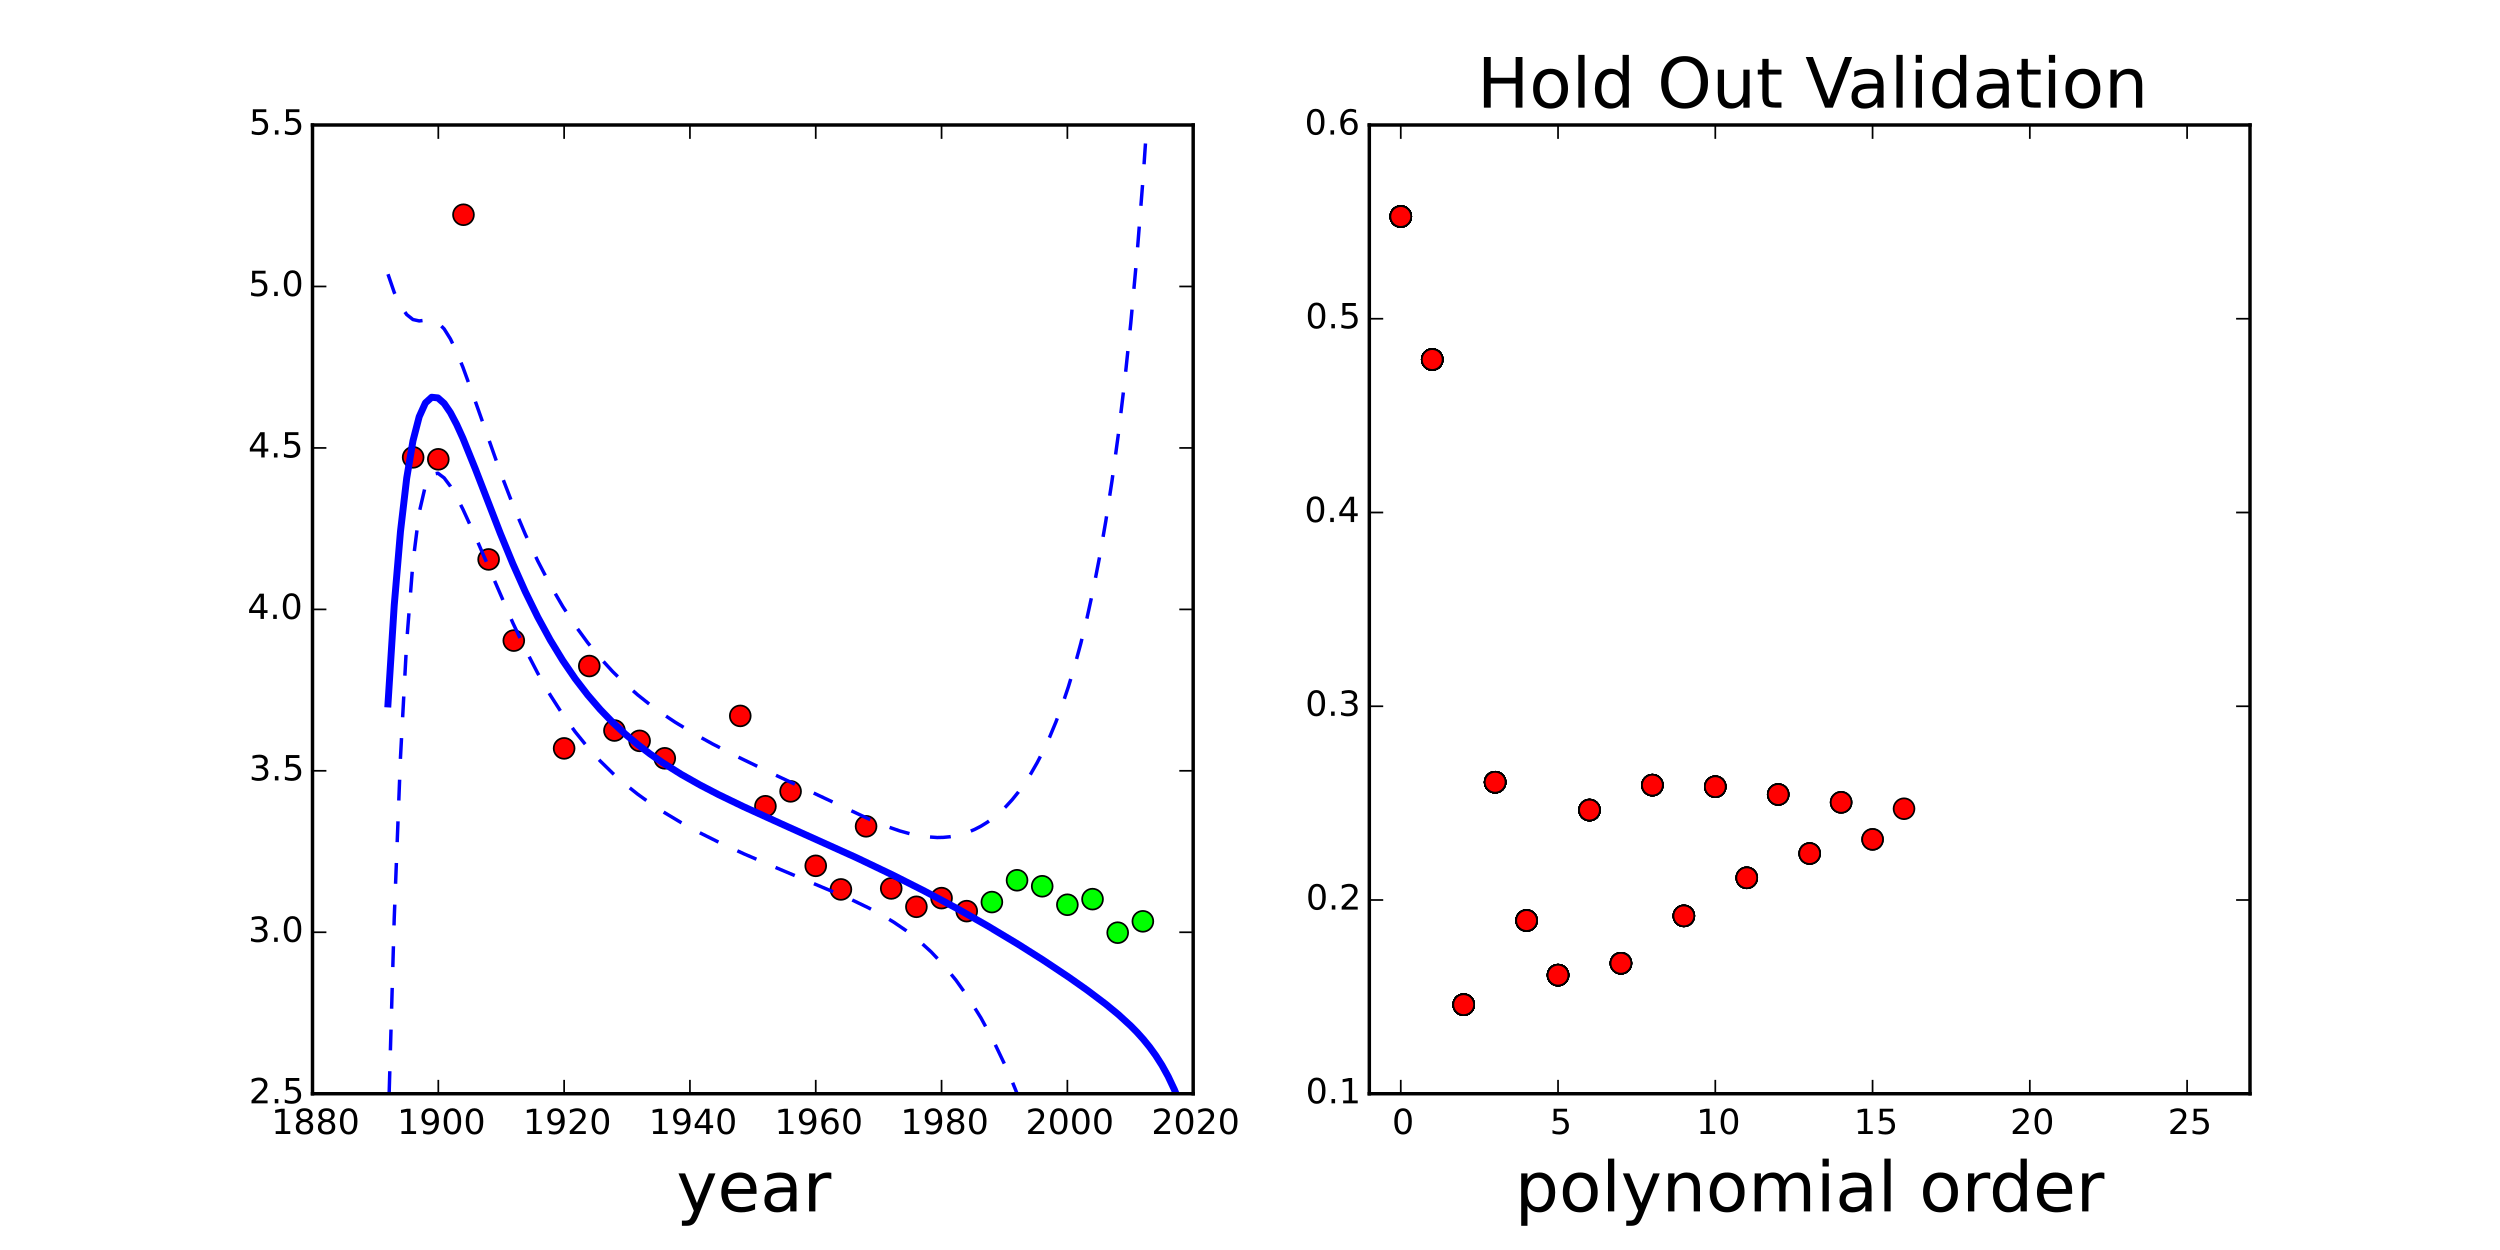 <?xml version="1.0" encoding="utf-8" standalone="no"?>
<!DOCTYPE svg PUBLIC "-//W3C//DTD SVG 1.1//EN"
  "http://www.w3.org/Graphics/SVG/1.1/DTD/svg11.dtd">
<!-- Created with matplotlib (http://matplotlib.org/) -->
<svg height="360pt" version="1.1" viewBox="0 0 720 360" width="720pt" xmlns="http://www.w3.org/2000/svg" xmlns:xlink="http://www.w3.org/1999/xlink">
 <defs>
  <style type="text/css">
*{stroke-linecap:butt;stroke-linejoin:round;}
  </style>
 </defs>
 <g id="figure_1">
  <g id="patch_1">
   <path d="
M0 360
L720 360
L720 0
L0 0
z
" style="fill:#ffffff;"/>
  </g>
  <g id="axes_1">
   <g id="patch_2">
    <path d="
M90 315
L343.636 315
L343.636 36
L90 36
z
" style="fill:#ffffff;"/>
   </g>
   <g id="line2d_1">
    <defs>
     <path d="
M0 3
C0.796 3 1.559 2.684 2.121 2.121
C2.684 1.559 3 0.796 3 0
C3 -0.796 2.684 -1.559 2.121 -2.121
C1.559 -2.684 0.796 -3 0 -3
C-0.796 -3 -1.559 -2.684 -2.121 -2.121
C-2.684 -1.559 -3 -0.796 -3 0
C-3 0.796 -2.684 1.559 -2.121 2.121
C-1.559 2.684 -0.796 3 0 3
z
" id="m231f9b0f49" style="stroke:#000000;stroke-width:0.5;"/>
    </defs>
    <g clip-path="url(#p4bbcf401cb)">
     <use style="fill:#ff0000;stroke:#000000;stroke-width:0.5;" x="118.987" xlink:href="#m231f9b0f49" y="131.713"/>
     <use style="fill:#ff0000;stroke:#000000;stroke-width:0.5;" x="126.234" xlink:href="#m231f9b0f49" y="132.28"/>
     <use style="fill:#ff0000;stroke:#000000;stroke-width:0.5;" x="133.481" xlink:href="#m231f9b0f49" y="61.846"/>
     <use style="fill:#ff0000;stroke:#000000;stroke-width:0.5;" x="140.727" xlink:href="#m231f9b0f49" y="161.115"/>
     <use style="fill:#ff0000;stroke:#000000;stroke-width:0.5;" x="147.974" xlink:href="#m231f9b0f49" y="184.492"/>
     <use style="fill:#ff0000;stroke:#000000;stroke-width:0.5;" x="162.468" xlink:href="#m231f9b0f49" y="215.535"/>
     <use style="fill:#ff0000;stroke:#000000;stroke-width:0.5;" x="169.714" xlink:href="#m231f9b0f49" y="191.817"/>
     <use style="fill:#ff0000;stroke:#000000;stroke-width:0.5;" x="176.961" xlink:href="#m231f9b0f49" y="210.39"/>
     <use style="fill:#ff0000;stroke:#000000;stroke-width:0.5;" x="184.208" xlink:href="#m231f9b0f49" y="213.366"/>
     <use style="fill:#ff0000;stroke:#000000;stroke-width:0.5;" x="191.455" xlink:href="#m231f9b0f49" y="218.391"/>
     <use style="fill:#ff0000;stroke:#000000;stroke-width:0.5;" x="213.195" xlink:href="#m231f9b0f49" y="206.18"/>
     <use style="fill:#ff0000;stroke:#000000;stroke-width:0.5;" x="220.442" xlink:href="#m231f9b0f49" y="232.203"/>
     <use style="fill:#ff0000;stroke:#000000;stroke-width:0.5;" x="227.688" xlink:href="#m231f9b0f49" y="227.912"/>
     <use style="fill:#ff0000;stroke:#000000;stroke-width:0.5;" x="234.935" xlink:href="#m231f9b0f49" y="249.358"/>
     <use style="fill:#ff0000;stroke:#000000;stroke-width:0.5;" x="242.182" xlink:href="#m231f9b0f49" y="256.154"/>
     <use style="fill:#ff0000;stroke:#000000;stroke-width:0.5;" x="249.429" xlink:href="#m231f9b0f49" y="237.978"/>
     <use style="fill:#ff0000;stroke:#000000;stroke-width:0.5;" x="256.675" xlink:href="#m231f9b0f49" y="255.867"/>
     <use style="fill:#ff0000;stroke:#000000;stroke-width:0.5;" x="263.922" xlink:href="#m231f9b0f49" y="261.157"/>
     <use style="fill:#ff0000;stroke:#000000;stroke-width:0.5;" x="271.169" xlink:href="#m231f9b0f49" y="258.659"/>
     <use style="fill:#ff0000;stroke:#000000;stroke-width:0.5;" x="278.416" xlink:href="#m231f9b0f49" y="262.406"/>
    </g>
   </g>
   <g id="line2d_2">
    <defs>
     <path d="
M0 3
C0.796 3 1.559 2.684 2.121 2.121
C2.684 1.559 3 0.796 3 0
C3 -0.796 2.684 -1.559 2.121 -2.121
C1.559 -2.684 0.796 -3 0 -3
C-0.796 -3 -1.559 -2.684 -2.121 -2.121
C-2.684 -1.559 -3 -0.796 -3 0
C-3 0.796 -2.684 1.559 -2.121 2.121
C-1.559 2.684 -0.796 3 0 3
z
" id="m9a60ed6c63" style="stroke:#000000;stroke-width:0.5;"/>
    </defs>
    <g clip-path="url(#p4bbcf401cb)">
     <use style="fill:#00ff00;stroke:#000000;stroke-width:0.5;" x="285.662" xlink:href="#m9a60ed6c63" y="259.798"/>
     <use style="fill:#00ff00;stroke:#000000;stroke-width:0.5;" x="292.909" xlink:href="#m9a60ed6c63" y="253.516"/>
     <use style="fill:#00ff00;stroke:#000000;stroke-width:0.5;" x="300.156" xlink:href="#m9a60ed6c63" y="255.243"/>
     <use style="fill:#00ff00;stroke:#000000;stroke-width:0.5;" x="307.403" xlink:href="#m9a60ed6c63" y="260.569"/>
     <use style="fill:#00ff00;stroke:#000000;stroke-width:0.5;" x="314.649" xlink:href="#m9a60ed6c63" y="258.953"/>
     <use style="fill:#00ff00;stroke:#000000;stroke-width:0.5;" x="321.896" xlink:href="#m9a60ed6c63" y="268.614"/>
     <use style="fill:#00ff00;stroke:#000000;stroke-width:0.5;" x="329.143" xlink:href="#m9a60ed6c63" y="265.345"/>
    </g>
   </g>
   <g id="line2d_3">
    <path clip-path="url(#p4bbcf401cb)" d="
M111.74 202.735
L113.538 174.327
L115.336 153.099
L117.133 137.692
L118.931 126.977
L120.728 120.017
L122.526 116.039
L124.324 114.407
L126.121 114.598
L127.919 116.187
L129.717 118.827
L131.514 122.239
L133.312 126.197
L136.907 135.072
L144.098 153.64
L147.693 162.364
L151.288 170.422
L154.884 177.747
L158.479 184.338
L162.074 190.231
L165.67 195.484
L169.265 200.162
L172.86 204.332
L176.455 208.058
L180.051 211.401
L183.646 214.415
L187.241 217.15
L190.837 219.648
L196.23 223.035
L201.622 226.084
L207.015 228.886
L214.206 232.357
L224.992 237.257
L246.564 246.973
L257.349 252.131
L266.338 256.679
L275.326 261.491
L284.314 266.591
L293.302 271.995
L300.493 276.552
L307.683 281.343
L313.076 285.138
L318.469 289.205
L322.065 292.165
L325.66 295.459
L327.458 297.288
L329.255 299.285
L331.053 301.494
L332.85 303.973
L334.648 306.795
L336.446 310.05
L338.243 313.856
L340.041 318.354
L341.839 323.723
L343.636 330.185
L343.636 330.185" style="fill:none;stroke:#0000ff;stroke-linecap:square;stroke-width:2;"/>
   </g>
   <g id="line2d_4">
    <path clip-path="url(#p4bbcf401cb)" d="
M111.74 78.972
L113.538 84.209
L115.336 88.02
L117.133 90.602
L118.931 92.03
L120.728 92.427
L122.526 92.224
L124.324 92.165
L126.121 92.907
L127.919 94.732
L129.717 97.608
L131.514 101.354
L133.312 105.744
L136.907 115.633
L144.098 136.001
L147.693 145.348
L151.288 153.879
L154.884 161.58
L158.479 168.489
L162.074 174.669
L165.67 180.185
L169.265 185.106
L172.86 189.498
L176.455 193.424
L180.051 196.943
L183.646 200.11
L187.241 202.977
L190.837 205.589
L194.432 207.987
L199.825 211.265
L205.218 214.254
L212.408 217.941
L223.194 223.152
L250.159 235.848
L255.552 238.06
L259.147 239.31
L262.742 240.3
L266.338 240.956
L269.933 241.207
L271.731 241.16
L273.528 240.987
L275.326 240.679
L277.124 240.229
L278.921 239.628
L280.719 238.867
L282.516 237.937
L284.314 236.826
L286.112 235.523
L287.909 234.015
L289.707 232.286
L291.505 230.319
L293.302 228.097
L295.1 225.598
L296.898 222.797
L298.695 219.667
L300.493 216.178
L302.291 212.293
L304.088 207.972
L305.886 203.168
L307.683 197.828
L309.481 191.888
L311.279 185.275
L313.076 177.902
L314.874 169.666
L316.672 160.444
L318.469 150.089
L320.267 138.422
L322.065 125.224
L323.862 110.227
L325.66 93.101
L327.458 73.438
L329.255 50.732
L331.053 24.356
L332.532 -1
L332.532 -1" style="fill:none;stroke:#0000ff;stroke-dasharray:6,6;stroke-dashoffset:0.0;"/>
   </g>
   <g id="line2d_5">
    <path clip-path="url(#p4bbcf401cb)" d="
M111.74 326.499
L113.538 264.445
L115.336 218.177
L117.133 184.782
L118.931 161.924
L120.728 147.608
L122.526 139.855
L124.324 136.649
L126.121 136.29
L127.919 137.642
L129.717 140.046
L131.514 143.123
L133.312 146.649
L136.907 154.511
L147.693 179.38
L151.288 186.966
L154.884 193.915
L158.479 200.186
L162.074 205.793
L165.67 210.783
L169.265 215.218
L172.86 219.166
L176.455 222.692
L180.051 225.859
L183.646 228.719
L187.241 231.322
L190.837 233.707
L196.23 236.951
L201.622 239.88
L207.015 242.569
L214.206 245.886
L223.194 249.756
L244.766 258.879
L250.159 261.473
L253.754 263.398
L257.349 265.55
L260.945 268
L264.54 270.825
L268.135 274.103
L271.731 277.906
L275.326 282.304
L278.921 287.363
L282.516 293.157
L286.112 299.77
L289.707 307.306
L291.505 311.459
L293.302 315.893
L295.1 320.63
L296.898 325.696
L298.695 331.117
L300.493 336.926
L302.291 343.159
L304.088 349.858
L306.793 361
L306.793 361" style="fill:none;stroke:#0000ff;stroke-dasharray:6,6;stroke-dashoffset:0.0;"/>
   </g>
   <g id="patch_3">
    <path d="
M90 315
L90 36" style="fill:none;stroke:#000000;stroke-linecap:square;stroke-linejoin:miter;"/>
   </g>
   <g id="patch_4">
    <path d="
M90 36
L343.636 36" style="fill:none;stroke:#000000;stroke-linecap:square;stroke-linejoin:miter;"/>
   </g>
   <g id="patch_5">
    <path d="
M90 315
L343.636 315" style="fill:none;stroke:#000000;stroke-linecap:square;stroke-linejoin:miter;"/>
   </g>
   <g id="patch_6">
    <path d="
M343.636 315
L343.636 36" style="fill:none;stroke:#000000;stroke-linecap:square;stroke-linejoin:miter;"/>
   </g>
   <g id="matplotlib.axis_1">
    <g id="xtick_1">
     <g id="line2d_6">
      <defs>
       <path d="
M0 0
L0 -4" id="mc7db9fdffb" style="stroke:#000000;stroke-width:0.5;"/>
      </defs>
      <g>
       <use style="stroke:#000000;stroke-width:0.5;" x="90.0" xlink:href="#mc7db9fdffb" y="315.0"/>
      </g>
     </g>
     <g id="line2d_7">
      <defs>
       <path d="
M0 0
L0 4" id="m5a7d422ac3" style="stroke:#000000;stroke-width:0.5;"/>
      </defs>
      <g>
       <use style="stroke:#000000;stroke-width:0.5;" x="90.0" xlink:href="#m5a7d422ac3" y="36.0"/>
      </g>
     </g>
     <g id="text_1">
      <!-- 1880 -->
      <defs>
       <path d="
M31.781 66.406
Q24.172 66.406 20.328 58.906
Q16.5 51.422 16.5 36.375
Q16.5 21.391 20.328 13.891
Q24.172 6.391 31.781 6.391
Q39.453 6.391 43.281 13.891
Q47.125 21.391 47.125 36.375
Q47.125 51.422 43.281 58.906
Q39.453 66.406 31.781 66.406
M31.781 74.219
Q44.047 74.219 50.516 64.516
Q56.984 54.828 56.984 36.375
Q56.984 17.969 50.516 8.266
Q44.047 -1.422 31.781 -1.422
Q19.531 -1.422 13.062 8.266
Q6.594 17.969 6.594 36.375
Q6.594 54.828 13.062 64.516
Q19.531 74.219 31.781 74.219" id="BitstreamVeraSans-Roman-30"/>
       <path d="
M12.406 8.297
L28.516 8.297
L28.516 63.922
L10.984 60.406
L10.984 69.391
L28.422 72.906
L38.281 72.906
L38.281 8.297
L54.391 8.297
L54.391 0
L12.406 0
z
" id="BitstreamVeraSans-Roman-31"/>
       <path d="
M31.781 34.625
Q24.75 34.625 20.719 30.859
Q16.703 27.094 16.703 20.516
Q16.703 13.922 20.719 10.156
Q24.75 6.391 31.781 6.391
Q38.812 6.391 42.859 10.172
Q46.922 13.969 46.922 20.516
Q46.922 27.094 42.891 30.859
Q38.875 34.625 31.781 34.625
M21.922 38.812
Q15.578 40.375 12.031 44.719
Q8.5 49.078 8.5 55.328
Q8.5 64.062 14.719 69.141
Q20.953 74.219 31.781 74.219
Q42.672 74.219 48.875 69.141
Q55.078 64.062 55.078 55.328
Q55.078 49.078 51.531 44.719
Q48 40.375 41.703 38.812
Q48.828 37.156 52.797 32.312
Q56.781 27.484 56.781 20.516
Q56.781 9.906 50.312 4.234
Q43.844 -1.422 31.781 -1.422
Q19.734 -1.422 13.25 4.234
Q6.781 9.906 6.781 20.516
Q6.781 27.484 10.781 32.312
Q14.797 37.156 21.922 38.812
M18.312 54.391
Q18.312 48.734 21.844 45.562
Q25.391 42.391 31.781 42.391
Q38.141 42.391 41.719 45.562
Q45.312 48.734 45.312 54.391
Q45.312 60.062 41.719 63.234
Q38.141 66.406 31.781 66.406
Q25.391 66.406 21.844 63.234
Q18.312 60.062 18.312 54.391" id="BitstreamVeraSans-Roman-38"/>
      </defs>
      <g transform="translate(78.156 326.598)scale(0.1 -0.1)">
       <use xlink:href="#BitstreamVeraSans-Roman-31"/>
       <use x="63.623" xlink:href="#BitstreamVeraSans-Roman-38"/>
       <use x="127.246" xlink:href="#BitstreamVeraSans-Roman-38"/>
       <use x="190.869" xlink:href="#BitstreamVeraSans-Roman-30"/>
      </g>
     </g>
    </g>
    <g id="xtick_2">
     <g id="line2d_8">
      <g>
       <use style="stroke:#000000;stroke-width:0.5;" x="126.234" xlink:href="#mc7db9fdffb" y="315.0"/>
      </g>
     </g>
     <g id="line2d_9">
      <g>
       <use style="stroke:#000000;stroke-width:0.5;" x="126.234" xlink:href="#m5a7d422ac3" y="36.0"/>
      </g>
     </g>
     <g id="text_2">
      <!-- 1900 -->
      <defs>
       <path d="
M10.984 1.516
L10.984 10.5
Q14.703 8.734 18.5 7.812
Q22.312 6.891 25.984 6.891
Q35.75 6.891 40.891 13.453
Q46.047 20.016 46.781 33.406
Q43.953 29.203 39.594 26.953
Q35.25 24.703 29.984 24.703
Q19.047 24.703 12.672 31.312
Q6.297 37.938 6.297 49.422
Q6.297 60.641 12.938 67.422
Q19.578 74.219 30.609 74.219
Q43.266 74.219 49.922 64.516
Q56.594 54.828 56.594 36.375
Q56.594 19.141 48.406 8.859
Q40.234 -1.422 26.422 -1.422
Q22.703 -1.422 18.891 -0.688
Q15.094 0.047 10.984 1.516
M30.609 32.422
Q37.25 32.422 41.125 36.953
Q45.016 41.5 45.016 49.422
Q45.016 57.281 41.125 61.844
Q37.25 66.406 30.609 66.406
Q23.969 66.406 20.094 61.844
Q16.219 57.281 16.219 49.422
Q16.219 41.5 20.094 36.953
Q23.969 32.422 30.609 32.422" id="BitstreamVeraSans-Roman-39"/>
      </defs>
      <g transform="translate(114.39 326.598)scale(0.1 -0.1)">
       <use xlink:href="#BitstreamVeraSans-Roman-31"/>
       <use x="63.623" xlink:href="#BitstreamVeraSans-Roman-39"/>
       <use x="127.246" xlink:href="#BitstreamVeraSans-Roman-30"/>
       <use x="190.869" xlink:href="#BitstreamVeraSans-Roman-30"/>
      </g>
     </g>
    </g>
    <g id="xtick_3">
     <g id="line2d_10">
      <g>
       <use style="stroke:#000000;stroke-width:0.5;" x="162.468" xlink:href="#mc7db9fdffb" y="315.0"/>
      </g>
     </g>
     <g id="line2d_11">
      <g>
       <use style="stroke:#000000;stroke-width:0.5;" x="162.468" xlink:href="#m5a7d422ac3" y="36.0"/>
      </g>
     </g>
     <g id="text_3">
      <!-- 1920 -->
      <defs>
       <path d="
M19.188 8.297
L53.609 8.297
L53.609 0
L7.328 0
L7.328 8.297
Q12.938 14.109 22.625 23.891
Q32.328 33.688 34.812 36.531
Q39.547 41.844 41.422 45.531
Q43.312 49.219 43.312 52.781
Q43.312 58.594 39.234 62.25
Q35.156 65.922 28.609 65.922
Q23.969 65.922 18.812 64.312
Q13.672 62.703 7.812 59.422
L7.812 69.391
Q13.766 71.781 18.938 73
Q24.125 74.219 28.422 74.219
Q39.75 74.219 46.484 68.547
Q53.219 62.891 53.219 53.422
Q53.219 48.922 51.531 44.891
Q49.859 40.875 45.406 35.406
Q44.188 33.984 37.641 27.219
Q31.109 20.453 19.188 8.297" id="BitstreamVeraSans-Roman-32"/>
      </defs>
      <g transform="translate(150.624 326.598)scale(0.1 -0.1)">
       <use xlink:href="#BitstreamVeraSans-Roman-31"/>
       <use x="63.623" xlink:href="#BitstreamVeraSans-Roman-39"/>
       <use x="127.246" xlink:href="#BitstreamVeraSans-Roman-32"/>
       <use x="190.869" xlink:href="#BitstreamVeraSans-Roman-30"/>
      </g>
     </g>
    </g>
    <g id="xtick_4">
     <g id="line2d_12">
      <g>
       <use style="stroke:#000000;stroke-width:0.5;" x="198.701" xlink:href="#mc7db9fdffb" y="315.0"/>
      </g>
     </g>
     <g id="line2d_13">
      <g>
       <use style="stroke:#000000;stroke-width:0.5;" x="198.701" xlink:href="#m5a7d422ac3" y="36.0"/>
      </g>
     </g>
     <g id="text_4">
      <!-- 1940 -->
      <defs>
       <path d="
M37.797 64.312
L12.891 25.391
L37.797 25.391
z

M35.203 72.906
L47.609 72.906
L47.609 25.391
L58.016 25.391
L58.016 17.188
L47.609 17.188
L47.609 0
L37.797 0
L37.797 17.188
L4.891 17.188
L4.891 26.703
z
" id="BitstreamVeraSans-Roman-34"/>
      </defs>
      <g transform="translate(186.858 326.598)scale(0.1 -0.1)">
       <use xlink:href="#BitstreamVeraSans-Roman-31"/>
       <use x="63.623" xlink:href="#BitstreamVeraSans-Roman-39"/>
       <use x="127.246" xlink:href="#BitstreamVeraSans-Roman-34"/>
       <use x="190.869" xlink:href="#BitstreamVeraSans-Roman-30"/>
      </g>
     </g>
    </g>
    <g id="xtick_5">
     <g id="line2d_14">
      <g>
       <use style="stroke:#000000;stroke-width:0.5;" x="234.935" xlink:href="#mc7db9fdffb" y="315.0"/>
      </g>
     </g>
     <g id="line2d_15">
      <g>
       <use style="stroke:#000000;stroke-width:0.5;" x="234.935" xlink:href="#m5a7d422ac3" y="36.0"/>
      </g>
     </g>
     <g id="text_5">
      <!-- 1960 -->
      <defs>
       <path d="
M33.016 40.375
Q26.375 40.375 22.484 35.828
Q18.609 31.297 18.609 23.391
Q18.609 15.531 22.484 10.953
Q26.375 6.391 33.016 6.391
Q39.656 6.391 43.531 10.953
Q47.406 15.531 47.406 23.391
Q47.406 31.297 43.531 35.828
Q39.656 40.375 33.016 40.375
M52.594 71.297
L52.594 62.312
Q48.875 64.062 45.094 64.984
Q41.312 65.922 37.594 65.922
Q27.828 65.922 22.672 59.328
Q17.531 52.734 16.797 39.406
Q19.672 43.656 24.016 45.922
Q28.375 48.188 33.594 48.188
Q44.578 48.188 50.953 41.516
Q57.328 34.859 57.328 23.391
Q57.328 12.156 50.688 5.359
Q44.047 -1.422 33.016 -1.422
Q20.359 -1.422 13.672 8.266
Q6.984 17.969 6.984 36.375
Q6.984 53.656 15.188 63.938
Q23.391 74.219 37.203 74.219
Q40.922 74.219 44.703 73.484
Q48.484 72.75 52.594 71.297" id="BitstreamVeraSans-Roman-36"/>
      </defs>
      <g transform="translate(223.091 326.598)scale(0.1 -0.1)">
       <use xlink:href="#BitstreamVeraSans-Roman-31"/>
       <use x="63.623" xlink:href="#BitstreamVeraSans-Roman-39"/>
       <use x="127.246" xlink:href="#BitstreamVeraSans-Roman-36"/>
       <use x="190.869" xlink:href="#BitstreamVeraSans-Roman-30"/>
      </g>
     </g>
    </g>
    <g id="xtick_6">
     <g id="line2d_16">
      <g>
       <use style="stroke:#000000;stroke-width:0.5;" x="271.169" xlink:href="#mc7db9fdffb" y="315.0"/>
      </g>
     </g>
     <g id="line2d_17">
      <g>
       <use style="stroke:#000000;stroke-width:0.5;" x="271.169" xlink:href="#m5a7d422ac3" y="36.0"/>
      </g>
     </g>
     <g id="text_6">
      <!-- 1980 -->
      <g transform="translate(259.325 326.598)scale(0.1 -0.1)">
       <use xlink:href="#BitstreamVeraSans-Roman-31"/>
       <use x="63.623" xlink:href="#BitstreamVeraSans-Roman-39"/>
       <use x="127.246" xlink:href="#BitstreamVeraSans-Roman-38"/>
       <use x="190.869" xlink:href="#BitstreamVeraSans-Roman-30"/>
      </g>
     </g>
    </g>
    <g id="xtick_7">
     <g id="line2d_18">
      <g>
       <use style="stroke:#000000;stroke-width:0.5;" x="307.403" xlink:href="#mc7db9fdffb" y="315.0"/>
      </g>
     </g>
     <g id="line2d_19">
      <g>
       <use style="stroke:#000000;stroke-width:0.5;" x="307.403" xlink:href="#m5a7d422ac3" y="36.0"/>
      </g>
     </g>
     <g id="text_7">
      <!-- 2000 -->
      <g transform="translate(295.376 326.598)scale(0.1 -0.1)">
       <use xlink:href="#BitstreamVeraSans-Roman-32"/>
       <use x="63.623" xlink:href="#BitstreamVeraSans-Roman-30"/>
       <use x="127.246" xlink:href="#BitstreamVeraSans-Roman-30"/>
       <use x="190.869" xlink:href="#BitstreamVeraSans-Roman-30"/>
      </g>
     </g>
    </g>
    <g id="xtick_8">
     <g id="line2d_20">
      <g>
       <use style="stroke:#000000;stroke-width:0.5;" x="343.636" xlink:href="#mc7db9fdffb" y="315.0"/>
      </g>
     </g>
     <g id="line2d_21">
      <g>
       <use style="stroke:#000000;stroke-width:0.5;" x="343.636" xlink:href="#m5a7d422ac3" y="36.0"/>
      </g>
     </g>
     <g id="text_8">
      <!-- 2020 -->
      <g transform="translate(331.61 326.598)scale(0.1 -0.1)">
       <use xlink:href="#BitstreamVeraSans-Roman-32"/>
       <use x="63.623" xlink:href="#BitstreamVeraSans-Roman-30"/>
       <use x="127.246" xlink:href="#BitstreamVeraSans-Roman-32"/>
       <use x="190.869" xlink:href="#BitstreamVeraSans-Roman-30"/>
      </g>
     </g>
    </g>
    <g id="text_9">
     <!-- year -->
     <defs>
      <path d="
M34.281 27.484
Q23.391 27.484 19.188 25
Q14.984 22.516 14.984 16.5
Q14.984 11.719 18.141 8.906
Q21.297 6.109 26.703 6.109
Q34.188 6.109 38.703 11.406
Q43.219 16.703 43.219 25.484
L43.219 27.484
z

M52.203 31.203
L52.203 0
L43.219 0
L43.219 8.297
Q40.141 3.328 35.547 0.953
Q30.953 -1.422 24.312 -1.422
Q15.922 -1.422 10.953 3.297
Q6 8.016 6 15.922
Q6 25.141 12.172 29.828
Q18.359 34.516 30.609 34.516
L43.219 34.516
L43.219 35.406
Q43.219 41.609 39.141 45
Q35.062 48.391 27.688 48.391
Q23 48.391 18.547 47.266
Q14.109 46.141 10.016 43.891
L10.016 52.203
Q14.938 54.109 19.578 55.047
Q24.219 56 28.609 56
Q40.484 56 46.344 49.844
Q52.203 43.703 52.203 31.203" id="BitstreamVeraSans-Roman-61"/>
      <path d="
M41.109 46.297
Q39.594 47.172 37.812 47.578
Q36.031 48 33.891 48
Q26.266 48 22.188 43.047
Q18.109 38.094 18.109 28.812
L18.109 0
L9.078 0
L9.078 54.688
L18.109 54.688
L18.109 46.188
Q20.953 51.172 25.484 53.578
Q30.031 56 36.531 56
Q37.453 56 38.578 55.875
Q39.703 55.766 41.062 55.516
z
" id="BitstreamVeraSans-Roman-72"/>
      <path d="
M56.203 29.594
L56.203 25.203
L14.891 25.203
Q15.484 15.922 20.484 11.062
Q25.484 6.203 34.422 6.203
Q39.594 6.203 44.453 7.469
Q49.312 8.734 54.109 11.281
L54.109 2.781
Q49.266 0.734 44.188 -0.344
Q39.109 -1.422 33.891 -1.422
Q20.797 -1.422 13.156 6.188
Q5.516 13.812 5.516 26.812
Q5.516 40.234 12.766 48.109
Q20.016 56 32.328 56
Q43.359 56 49.781 48.891
Q56.203 41.797 56.203 29.594
M47.219 32.234
Q47.125 39.594 43.094 43.984
Q39.062 48.391 32.422 48.391
Q24.906 48.391 20.391 44.141
Q15.875 39.891 15.188 32.172
z
" id="BitstreamVeraSans-Roman-65"/>
      <path d="
M32.172 -5.078
Q28.375 -14.844 24.75 -17.812
Q21.141 -20.797 15.094 -20.797
L7.906 -20.797
L7.906 -13.281
L13.188 -13.281
Q16.891 -13.281 18.938 -11.516
Q21 -9.766 23.484 -3.219
L25.094 0.875
L2.984 54.688
L12.5 54.688
L29.594 11.922
L46.688 54.688
L56.203 54.688
z
" id="BitstreamVeraSans-Roman-79"/>
     </defs>
     <g transform="translate(194.806 348.875)scale(0.2 -0.2)">
      <use xlink:href="#BitstreamVeraSans-Roman-79"/>
      <use x="59.18" xlink:href="#BitstreamVeraSans-Roman-65"/>
      <use x="120.703" xlink:href="#BitstreamVeraSans-Roman-61"/>
      <use x="181.982" xlink:href="#BitstreamVeraSans-Roman-72"/>
     </g>
    </g>
   </g>
   <g id="matplotlib.axis_2">
    <g id="ytick_1">
     <g id="line2d_22">
      <defs>
       <path d="
M0 0
L4 0" id="md7965d1ba0" style="stroke:#000000;stroke-width:0.5;"/>
      </defs>
      <g>
       <use style="stroke:#000000;stroke-width:0.5;" x="90.0" xlink:href="#md7965d1ba0" y="315.0"/>
      </g>
     </g>
     <g id="line2d_23">
      <defs>
       <path d="
M0 0
L-4 0" id="md9a1c1a7cd" style="stroke:#000000;stroke-width:0.5;"/>
      </defs>
      <g>
       <use style="stroke:#000000;stroke-width:0.5;" x="343.636" xlink:href="#md9a1c1a7cd" y="315.0"/>
      </g>
     </g>
     <g id="text_10">
      <!-- 2.5 -->
      <defs>
       <path d="
M10.797 72.906
L49.516 72.906
L49.516 64.594
L19.828 64.594
L19.828 46.734
Q21.969 47.469 24.109 47.828
Q26.266 48.188 28.422 48.188
Q40.625 48.188 47.75 41.5
Q54.891 34.812 54.891 23.391
Q54.891 11.625 47.562 5.094
Q40.234 -1.422 26.906 -1.422
Q22.312 -1.422 17.547 -0.641
Q12.797 0.141 7.719 1.703
L7.719 11.625
Q12.109 9.234 16.797 8.062
Q21.484 6.891 26.703 6.891
Q35.156 6.891 40.078 11.328
Q45.016 15.766 45.016 23.391
Q45.016 31 40.078 35.438
Q35.156 39.891 26.703 39.891
Q22.75 39.891 18.812 39.016
Q14.891 38.141 10.797 36.281
z
" id="BitstreamVeraSans-Roman-35"/>
       <path d="
M10.688 12.406
L21 12.406
L21 0
L10.688 0
z
" id="BitstreamVeraSans-Roman-2e"/>
      </defs>
      <g transform="translate(71.703 317.759)scale(0.1 -0.1)">
       <use xlink:href="#BitstreamVeraSans-Roman-32"/>
       <use x="63.623" xlink:href="#BitstreamVeraSans-Roman-2e"/>
       <use x="95.41" xlink:href="#BitstreamVeraSans-Roman-35"/>
      </g>
     </g>
    </g>
    <g id="ytick_2">
     <g id="line2d_24">
      <g>
       <use style="stroke:#000000;stroke-width:0.5;" x="90.0" xlink:href="#md7965d1ba0" y="268.5"/>
      </g>
     </g>
     <g id="line2d_25">
      <g>
       <use style="stroke:#000000;stroke-width:0.5;" x="343.636" xlink:href="#md9a1c1a7cd" y="268.5"/>
      </g>
     </g>
     <g id="text_11">
      <!-- 3.0 -->
      <defs>
       <path d="
M40.578 39.312
Q47.656 37.797 51.625 33
Q55.609 28.219 55.609 21.188
Q55.609 10.406 48.188 4.484
Q40.766 -1.422 27.094 -1.422
Q22.516 -1.422 17.656 -0.516
Q12.797 0.391 7.625 2.203
L7.625 11.719
Q11.719 9.328 16.594 8.109
Q21.484 6.891 26.812 6.891
Q36.078 6.891 40.938 10.547
Q45.797 14.203 45.797 21.188
Q45.797 27.641 41.281 31.266
Q36.766 34.906 28.719 34.906
L20.219 34.906
L20.219 43.016
L29.109 43.016
Q36.375 43.016 40.234 45.922
Q44.094 48.828 44.094 54.297
Q44.094 59.906 40.109 62.906
Q36.141 65.922 28.719 65.922
Q24.656 65.922 20.016 65.031
Q15.375 64.156 9.812 62.312
L9.812 71.094
Q15.438 72.656 20.344 73.438
Q25.25 74.219 29.594 74.219
Q40.828 74.219 47.359 69.109
Q53.906 64.016 53.906 55.328
Q53.906 49.266 50.438 45.094
Q46.969 40.922 40.578 39.312" id="BitstreamVeraSans-Roman-33"/>
      </defs>
      <g transform="translate(71.523 271.259)scale(0.1 -0.1)">
       <use xlink:href="#BitstreamVeraSans-Roman-33"/>
       <use x="63.623" xlink:href="#BitstreamVeraSans-Roman-2e"/>
       <use x="95.41" xlink:href="#BitstreamVeraSans-Roman-30"/>
      </g>
     </g>
    </g>
    <g id="ytick_3">
     <g id="line2d_26">
      <g>
       <use style="stroke:#000000;stroke-width:0.5;" x="90.0" xlink:href="#md7965d1ba0" y="222.0"/>
      </g>
     </g>
     <g id="line2d_27">
      <g>
       <use style="stroke:#000000;stroke-width:0.5;" x="343.636" xlink:href="#md9a1c1a7cd" y="222.0"/>
      </g>
     </g>
     <g id="text_12">
      <!-- 3.5 -->
      <g transform="translate(71.733 224.759)scale(0.1 -0.1)">
       <use xlink:href="#BitstreamVeraSans-Roman-33"/>
       <use x="63.623" xlink:href="#BitstreamVeraSans-Roman-2e"/>
       <use x="95.41" xlink:href="#BitstreamVeraSans-Roman-35"/>
      </g>
     </g>
    </g>
    <g id="ytick_4">
     <g id="line2d_28">
      <g>
       <use style="stroke:#000000;stroke-width:0.5;" x="90.0" xlink:href="#md7965d1ba0" y="175.5"/>
      </g>
     </g>
     <g id="line2d_29">
      <g>
       <use style="stroke:#000000;stroke-width:0.5;" x="343.636" xlink:href="#md9a1c1a7cd" y="175.5"/>
      </g>
     </g>
     <g id="text_13">
      <!-- 4.0 -->
      <g transform="translate(71.25 178.259)scale(0.1 -0.1)">
       <use xlink:href="#BitstreamVeraSans-Roman-34"/>
       <use x="63.623" xlink:href="#BitstreamVeraSans-Roman-2e"/>
       <use x="95.41" xlink:href="#BitstreamVeraSans-Roman-30"/>
      </g>
     </g>
    </g>
    <g id="ytick_5">
     <g id="line2d_30">
      <g>
       <use style="stroke:#000000;stroke-width:0.5;" x="90.0" xlink:href="#md7965d1ba0" y="129.0"/>
      </g>
     </g>
     <g id="line2d_31">
      <g>
       <use style="stroke:#000000;stroke-width:0.5;" x="343.636" xlink:href="#md9a1c1a7cd" y="129.0"/>
      </g>
     </g>
     <g id="text_14">
      <!-- 4.5 -->
      <g transform="translate(71.459 131.759)scale(0.1 -0.1)">
       <use xlink:href="#BitstreamVeraSans-Roman-34"/>
       <use x="63.623" xlink:href="#BitstreamVeraSans-Roman-2e"/>
       <use x="95.41" xlink:href="#BitstreamVeraSans-Roman-35"/>
      </g>
     </g>
    </g>
    <g id="ytick_6">
     <g id="line2d_32">
      <g>
       <use style="stroke:#000000;stroke-width:0.5;" x="90.0" xlink:href="#md7965d1ba0" y="82.5"/>
      </g>
     </g>
     <g id="line2d_33">
      <g>
       <use style="stroke:#000000;stroke-width:0.5;" x="343.636" xlink:href="#md9a1c1a7cd" y="82.5"/>
      </g>
     </g>
     <g id="text_15">
      <!-- 5.0 -->
      <g transform="translate(71.533 85.259)scale(0.1 -0.1)">
       <use xlink:href="#BitstreamVeraSans-Roman-35"/>
       <use x="63.623" xlink:href="#BitstreamVeraSans-Roman-2e"/>
       <use x="95.41" xlink:href="#BitstreamVeraSans-Roman-30"/>
      </g>
     </g>
    </g>
    <g id="ytick_7">
     <g id="line2d_34">
      <g>
       <use style="stroke:#000000;stroke-width:0.5;" x="90.0" xlink:href="#md7965d1ba0" y="36.0"/>
      </g>
     </g>
     <g id="line2d_35">
      <g>
       <use style="stroke:#000000;stroke-width:0.5;" x="343.636" xlink:href="#md9a1c1a7cd" y="36.0"/>
      </g>
     </g>
     <g id="text_16">
      <!-- 5.5 -->
      <g transform="translate(71.742 38.759)scale(0.1 -0.1)">
       <use xlink:href="#BitstreamVeraSans-Roman-35"/>
       <use x="63.623" xlink:href="#BitstreamVeraSans-Roman-2e"/>
       <use x="95.41" xlink:href="#BitstreamVeraSans-Roman-35"/>
      </g>
     </g>
    </g>
   </g>
  </g>
  <g id="axes_2">
   <g id="patch_7">
    <path d="
M394.364 315
L648 315
L648 36
L394.364 36
z
" style="fill:#ffffff;"/>
   </g>
   <g id="line2d_36">
    <g clip-path="url(#p447f0539f8)">
     <use style="fill:#ff0000;stroke:#000000;stroke-width:0.5;" x="403.422" xlink:href="#m231f9b0f49" y="62.354"/>
    </g>
   </g>
   <g id="line2d_37">
    <g clip-path="url(#p447f0539f8)">
     <use style="fill:#ff0000;stroke:#000000;stroke-width:0.5;" x="403.422" xlink:href="#m231f9b0f49" y="62.354"/>
     <use style="fill:#ff0000;stroke:#000000;stroke-width:0.5;" x="412.481" xlink:href="#m231f9b0f49" y="103.542"/>
    </g>
   </g>
   <g id="line2d_38">
    <g clip-path="url(#p447f0539f8)">
     <use style="fill:#ff0000;stroke:#000000;stroke-width:0.5;" x="403.422" xlink:href="#m231f9b0f49" y="62.354"/>
     <use style="fill:#ff0000;stroke:#000000;stroke-width:0.5;" x="412.481" xlink:href="#m231f9b0f49" y="103.542"/>
     <use style="fill:#ff0000;stroke:#000000;stroke-width:0.5;" x="421.539" xlink:href="#m231f9b0f49" y="289.339"/>
    </g>
   </g>
   <g id="line2d_39">
    <g clip-path="url(#p447f0539f8)">
     <use style="fill:#ff0000;stroke:#000000;stroke-width:0.5;" x="403.422" xlink:href="#m231f9b0f49" y="62.354"/>
     <use style="fill:#ff0000;stroke:#000000;stroke-width:0.5;" x="412.481" xlink:href="#m231f9b0f49" y="103.542"/>
     <use style="fill:#ff0000;stroke:#000000;stroke-width:0.5;" x="421.539" xlink:href="#m231f9b0f49" y="289.339"/>
     <use style="fill:#ff0000;stroke:#000000;stroke-width:0.5;" x="430.597" xlink:href="#m231f9b0f49" y="225.284"/>
    </g>
   </g>
   <g id="line2d_40">
    <g clip-path="url(#p447f0539f8)">
     <use style="fill:#ff0000;stroke:#000000;stroke-width:0.5;" x="403.422" xlink:href="#m231f9b0f49" y="62.354"/>
     <use style="fill:#ff0000;stroke:#000000;stroke-width:0.5;" x="412.481" xlink:href="#m231f9b0f49" y="103.542"/>
     <use style="fill:#ff0000;stroke:#000000;stroke-width:0.5;" x="421.539" xlink:href="#m231f9b0f49" y="289.339"/>
     <use style="fill:#ff0000;stroke:#000000;stroke-width:0.5;" x="430.597" xlink:href="#m231f9b0f49" y="225.284"/>
     <use style="fill:#ff0000;stroke:#000000;stroke-width:0.5;" x="439.656" xlink:href="#m231f9b0f49" y="265.108"/>
    </g>
   </g>
   <g id="line2d_41">
    <g clip-path="url(#p447f0539f8)">
     <use style="fill:#ff0000;stroke:#000000;stroke-width:0.5;" x="403.422" xlink:href="#m231f9b0f49" y="62.354"/>
     <use style="fill:#ff0000;stroke:#000000;stroke-width:0.5;" x="412.481" xlink:href="#m231f9b0f49" y="103.542"/>
     <use style="fill:#ff0000;stroke:#000000;stroke-width:0.5;" x="421.539" xlink:href="#m231f9b0f49" y="289.339"/>
     <use style="fill:#ff0000;stroke:#000000;stroke-width:0.5;" x="430.597" xlink:href="#m231f9b0f49" y="225.284"/>
     <use style="fill:#ff0000;stroke:#000000;stroke-width:0.5;" x="439.656" xlink:href="#m231f9b0f49" y="265.108"/>
     <use style="fill:#ff0000;stroke:#000000;stroke-width:0.5;" x="448.714" xlink:href="#m231f9b0f49" y="280.837"/>
    </g>
   </g>
   <g id="line2d_42">
    <g clip-path="url(#p447f0539f8)">
     <use style="fill:#ff0000;stroke:#000000;stroke-width:0.5;" x="403.422" xlink:href="#m231f9b0f49" y="62.354"/>
     <use style="fill:#ff0000;stroke:#000000;stroke-width:0.5;" x="412.481" xlink:href="#m231f9b0f49" y="103.542"/>
     <use style="fill:#ff0000;stroke:#000000;stroke-width:0.5;" x="421.539" xlink:href="#m231f9b0f49" y="289.339"/>
     <use style="fill:#ff0000;stroke:#000000;stroke-width:0.5;" x="430.597" xlink:href="#m231f9b0f49" y="225.284"/>
     <use style="fill:#ff0000;stroke:#000000;stroke-width:0.5;" x="439.656" xlink:href="#m231f9b0f49" y="265.108"/>
     <use style="fill:#ff0000;stroke:#000000;stroke-width:0.5;" x="448.714" xlink:href="#m231f9b0f49" y="280.837"/>
     <use style="fill:#ff0000;stroke:#000000;stroke-width:0.5;" x="457.773" xlink:href="#m231f9b0f49" y="233.298"/>
    </g>
   </g>
   <g id="line2d_43">
    <g clip-path="url(#p447f0539f8)">
     <use style="fill:#ff0000;stroke:#000000;stroke-width:0.5;" x="403.422" xlink:href="#m231f9b0f49" y="62.354"/>
     <use style="fill:#ff0000;stroke:#000000;stroke-width:0.5;" x="412.481" xlink:href="#m231f9b0f49" y="103.542"/>
     <use style="fill:#ff0000;stroke:#000000;stroke-width:0.5;" x="421.539" xlink:href="#m231f9b0f49" y="289.339"/>
     <use style="fill:#ff0000;stroke:#000000;stroke-width:0.5;" x="430.597" xlink:href="#m231f9b0f49" y="225.284"/>
     <use style="fill:#ff0000;stroke:#000000;stroke-width:0.5;" x="439.656" xlink:href="#m231f9b0f49" y="265.108"/>
     <use style="fill:#ff0000;stroke:#000000;stroke-width:0.5;" x="448.714" xlink:href="#m231f9b0f49" y="280.837"/>
     <use style="fill:#ff0000;stroke:#000000;stroke-width:0.5;" x="457.773" xlink:href="#m231f9b0f49" y="233.298"/>
     <use style="fill:#ff0000;stroke:#000000;stroke-width:0.5;" x="466.831" xlink:href="#m231f9b0f49" y="277.424"/>
    </g>
   </g>
   <g id="line2d_44">
    <g clip-path="url(#p447f0539f8)">
     <use style="fill:#ff0000;stroke:#000000;stroke-width:0.5;" x="403.422" xlink:href="#m231f9b0f49" y="62.354"/>
     <use style="fill:#ff0000;stroke:#000000;stroke-width:0.5;" x="412.481" xlink:href="#m231f9b0f49" y="103.542"/>
     <use style="fill:#ff0000;stroke:#000000;stroke-width:0.5;" x="421.539" xlink:href="#m231f9b0f49" y="289.339"/>
     <use style="fill:#ff0000;stroke:#000000;stroke-width:0.5;" x="430.597" xlink:href="#m231f9b0f49" y="225.284"/>
     <use style="fill:#ff0000;stroke:#000000;stroke-width:0.5;" x="439.656" xlink:href="#m231f9b0f49" y="265.108"/>
     <use style="fill:#ff0000;stroke:#000000;stroke-width:0.5;" x="448.714" xlink:href="#m231f9b0f49" y="280.837"/>
     <use style="fill:#ff0000;stroke:#000000;stroke-width:0.5;" x="457.773" xlink:href="#m231f9b0f49" y="233.298"/>
     <use style="fill:#ff0000;stroke:#000000;stroke-width:0.5;" x="466.831" xlink:href="#m231f9b0f49" y="277.424"/>
     <use style="fill:#ff0000;stroke:#000000;stroke-width:0.5;" x="475.89" xlink:href="#m231f9b0f49" y="226.116"/>
    </g>
   </g>
   <g id="line2d_45">
    <g clip-path="url(#p447f0539f8)">
     <use style="fill:#ff0000;stroke:#000000;stroke-width:0.5;" x="403.422" xlink:href="#m231f9b0f49" y="62.354"/>
     <use style="fill:#ff0000;stroke:#000000;stroke-width:0.5;" x="412.481" xlink:href="#m231f9b0f49" y="103.542"/>
     <use style="fill:#ff0000;stroke:#000000;stroke-width:0.5;" x="421.539" xlink:href="#m231f9b0f49" y="289.339"/>
     <use style="fill:#ff0000;stroke:#000000;stroke-width:0.5;" x="430.597" xlink:href="#m231f9b0f49" y="225.284"/>
     <use style="fill:#ff0000;stroke:#000000;stroke-width:0.5;" x="439.656" xlink:href="#m231f9b0f49" y="265.108"/>
     <use style="fill:#ff0000;stroke:#000000;stroke-width:0.5;" x="448.714" xlink:href="#m231f9b0f49" y="280.837"/>
     <use style="fill:#ff0000;stroke:#000000;stroke-width:0.5;" x="457.773" xlink:href="#m231f9b0f49" y="233.298"/>
     <use style="fill:#ff0000;stroke:#000000;stroke-width:0.5;" x="466.831" xlink:href="#m231f9b0f49" y="277.424"/>
     <use style="fill:#ff0000;stroke:#000000;stroke-width:0.5;" x="475.89" xlink:href="#m231f9b0f49" y="226.116"/>
     <use style="fill:#ff0000;stroke:#000000;stroke-width:0.5;" x="484.948" xlink:href="#m231f9b0f49" y="263.776"/>
    </g>
   </g>
   <g id="line2d_46">
    <g clip-path="url(#p447f0539f8)">
     <use style="fill:#ff0000;stroke:#000000;stroke-width:0.5;" x="403.422" xlink:href="#m231f9b0f49" y="62.354"/>
     <use style="fill:#ff0000;stroke:#000000;stroke-width:0.5;" x="412.481" xlink:href="#m231f9b0f49" y="103.542"/>
     <use style="fill:#ff0000;stroke:#000000;stroke-width:0.5;" x="421.539" xlink:href="#m231f9b0f49" y="289.339"/>
     <use style="fill:#ff0000;stroke:#000000;stroke-width:0.5;" x="430.597" xlink:href="#m231f9b0f49" y="225.284"/>
     <use style="fill:#ff0000;stroke:#000000;stroke-width:0.5;" x="439.656" xlink:href="#m231f9b0f49" y="265.108"/>
     <use style="fill:#ff0000;stroke:#000000;stroke-width:0.5;" x="448.714" xlink:href="#m231f9b0f49" y="280.837"/>
     <use style="fill:#ff0000;stroke:#000000;stroke-width:0.5;" x="457.773" xlink:href="#m231f9b0f49" y="233.298"/>
     <use style="fill:#ff0000;stroke:#000000;stroke-width:0.5;" x="466.831" xlink:href="#m231f9b0f49" y="277.424"/>
     <use style="fill:#ff0000;stroke:#000000;stroke-width:0.5;" x="475.89" xlink:href="#m231f9b0f49" y="226.116"/>
     <use style="fill:#ff0000;stroke:#000000;stroke-width:0.5;" x="484.948" xlink:href="#m231f9b0f49" y="263.776"/>
     <use style="fill:#ff0000;stroke:#000000;stroke-width:0.5;" x="494.006" xlink:href="#m231f9b0f49" y="226.57"/>
    </g>
   </g>
   <g id="line2d_47">
    <g clip-path="url(#p447f0539f8)">
     <use style="fill:#ff0000;stroke:#000000;stroke-width:0.5;" x="403.422" xlink:href="#m231f9b0f49" y="62.354"/>
     <use style="fill:#ff0000;stroke:#000000;stroke-width:0.5;" x="412.481" xlink:href="#m231f9b0f49" y="103.542"/>
     <use style="fill:#ff0000;stroke:#000000;stroke-width:0.5;" x="421.539" xlink:href="#m231f9b0f49" y="289.339"/>
     <use style="fill:#ff0000;stroke:#000000;stroke-width:0.5;" x="430.597" xlink:href="#m231f9b0f49" y="225.284"/>
     <use style="fill:#ff0000;stroke:#000000;stroke-width:0.5;" x="439.656" xlink:href="#m231f9b0f49" y="265.108"/>
     <use style="fill:#ff0000;stroke:#000000;stroke-width:0.5;" x="448.714" xlink:href="#m231f9b0f49" y="280.837"/>
     <use style="fill:#ff0000;stroke:#000000;stroke-width:0.5;" x="457.773" xlink:href="#m231f9b0f49" y="233.298"/>
     <use style="fill:#ff0000;stroke:#000000;stroke-width:0.5;" x="466.831" xlink:href="#m231f9b0f49" y="277.424"/>
     <use style="fill:#ff0000;stroke:#000000;stroke-width:0.5;" x="475.89" xlink:href="#m231f9b0f49" y="226.116"/>
     <use style="fill:#ff0000;stroke:#000000;stroke-width:0.5;" x="484.948" xlink:href="#m231f9b0f49" y="263.776"/>
     <use style="fill:#ff0000;stroke:#000000;stroke-width:0.5;" x="494.006" xlink:href="#m231f9b0f49" y="226.57"/>
     <use style="fill:#ff0000;stroke:#000000;stroke-width:0.5;" x="503.065" xlink:href="#m231f9b0f49" y="252.808"/>
    </g>
   </g>
   <g id="line2d_48">
    <g clip-path="url(#p447f0539f8)">
     <use style="fill:#ff0000;stroke:#000000;stroke-width:0.5;" x="403.422" xlink:href="#m231f9b0f49" y="62.354"/>
     <use style="fill:#ff0000;stroke:#000000;stroke-width:0.5;" x="412.481" xlink:href="#m231f9b0f49" y="103.542"/>
     <use style="fill:#ff0000;stroke:#000000;stroke-width:0.5;" x="421.539" xlink:href="#m231f9b0f49" y="289.339"/>
     <use style="fill:#ff0000;stroke:#000000;stroke-width:0.5;" x="430.597" xlink:href="#m231f9b0f49" y="225.284"/>
     <use style="fill:#ff0000;stroke:#000000;stroke-width:0.5;" x="439.656" xlink:href="#m231f9b0f49" y="265.108"/>
     <use style="fill:#ff0000;stroke:#000000;stroke-width:0.5;" x="448.714" xlink:href="#m231f9b0f49" y="280.837"/>
     <use style="fill:#ff0000;stroke:#000000;stroke-width:0.5;" x="457.773" xlink:href="#m231f9b0f49" y="233.298"/>
     <use style="fill:#ff0000;stroke:#000000;stroke-width:0.5;" x="466.831" xlink:href="#m231f9b0f49" y="277.424"/>
     <use style="fill:#ff0000;stroke:#000000;stroke-width:0.5;" x="475.89" xlink:href="#m231f9b0f49" y="226.116"/>
     <use style="fill:#ff0000;stroke:#000000;stroke-width:0.5;" x="484.948" xlink:href="#m231f9b0f49" y="263.776"/>
     <use style="fill:#ff0000;stroke:#000000;stroke-width:0.5;" x="494.006" xlink:href="#m231f9b0f49" y="226.57"/>
     <use style="fill:#ff0000;stroke:#000000;stroke-width:0.5;" x="503.065" xlink:href="#m231f9b0f49" y="252.808"/>
     <use style="fill:#ff0000;stroke:#000000;stroke-width:0.5;" x="512.123" xlink:href="#m231f9b0f49" y="228.815"/>
    </g>
   </g>
   <g id="line2d_49">
    <g clip-path="url(#p447f0539f8)">
     <use style="fill:#ff0000;stroke:#000000;stroke-width:0.5;" x="403.422" xlink:href="#m231f9b0f49" y="62.354"/>
     <use style="fill:#ff0000;stroke:#000000;stroke-width:0.5;" x="412.481" xlink:href="#m231f9b0f49" y="103.542"/>
     <use style="fill:#ff0000;stroke:#000000;stroke-width:0.5;" x="421.539" xlink:href="#m231f9b0f49" y="289.339"/>
     <use style="fill:#ff0000;stroke:#000000;stroke-width:0.5;" x="430.597" xlink:href="#m231f9b0f49" y="225.284"/>
     <use style="fill:#ff0000;stroke:#000000;stroke-width:0.5;" x="439.656" xlink:href="#m231f9b0f49" y="265.108"/>
     <use style="fill:#ff0000;stroke:#000000;stroke-width:0.5;" x="448.714" xlink:href="#m231f9b0f49" y="280.837"/>
     <use style="fill:#ff0000;stroke:#000000;stroke-width:0.5;" x="457.773" xlink:href="#m231f9b0f49" y="233.298"/>
     <use style="fill:#ff0000;stroke:#000000;stroke-width:0.5;" x="466.831" xlink:href="#m231f9b0f49" y="277.424"/>
     <use style="fill:#ff0000;stroke:#000000;stroke-width:0.5;" x="475.89" xlink:href="#m231f9b0f49" y="226.116"/>
     <use style="fill:#ff0000;stroke:#000000;stroke-width:0.5;" x="484.948" xlink:href="#m231f9b0f49" y="263.776"/>
     <use style="fill:#ff0000;stroke:#000000;stroke-width:0.5;" x="494.006" xlink:href="#m231f9b0f49" y="226.57"/>
     <use style="fill:#ff0000;stroke:#000000;stroke-width:0.5;" x="503.065" xlink:href="#m231f9b0f49" y="252.808"/>
     <use style="fill:#ff0000;stroke:#000000;stroke-width:0.5;" x="512.123" xlink:href="#m231f9b0f49" y="228.815"/>
     <use style="fill:#ff0000;stroke:#000000;stroke-width:0.5;" x="521.182" xlink:href="#m231f9b0f49" y="245.814"/>
    </g>
   </g>
   <g id="line2d_50">
    <g clip-path="url(#p447f0539f8)">
     <use style="fill:#ff0000;stroke:#000000;stroke-width:0.5;" x="403.422" xlink:href="#m231f9b0f49" y="62.354"/>
     <use style="fill:#ff0000;stroke:#000000;stroke-width:0.5;" x="412.481" xlink:href="#m231f9b0f49" y="103.542"/>
     <use style="fill:#ff0000;stroke:#000000;stroke-width:0.5;" x="421.539" xlink:href="#m231f9b0f49" y="289.339"/>
     <use style="fill:#ff0000;stroke:#000000;stroke-width:0.5;" x="430.597" xlink:href="#m231f9b0f49" y="225.284"/>
     <use style="fill:#ff0000;stroke:#000000;stroke-width:0.5;" x="439.656" xlink:href="#m231f9b0f49" y="265.108"/>
     <use style="fill:#ff0000;stroke:#000000;stroke-width:0.5;" x="448.714" xlink:href="#m231f9b0f49" y="280.837"/>
     <use style="fill:#ff0000;stroke:#000000;stroke-width:0.5;" x="457.773" xlink:href="#m231f9b0f49" y="233.298"/>
     <use style="fill:#ff0000;stroke:#000000;stroke-width:0.5;" x="466.831" xlink:href="#m231f9b0f49" y="277.424"/>
     <use style="fill:#ff0000;stroke:#000000;stroke-width:0.5;" x="475.89" xlink:href="#m231f9b0f49" y="226.116"/>
     <use style="fill:#ff0000;stroke:#000000;stroke-width:0.5;" x="484.948" xlink:href="#m231f9b0f49" y="263.776"/>
     <use style="fill:#ff0000;stroke:#000000;stroke-width:0.5;" x="494.006" xlink:href="#m231f9b0f49" y="226.57"/>
     <use style="fill:#ff0000;stroke:#000000;stroke-width:0.5;" x="503.065" xlink:href="#m231f9b0f49" y="252.808"/>
     <use style="fill:#ff0000;stroke:#000000;stroke-width:0.5;" x="512.123" xlink:href="#m231f9b0f49" y="228.815"/>
     <use style="fill:#ff0000;stroke:#000000;stroke-width:0.5;" x="521.182" xlink:href="#m231f9b0f49" y="245.814"/>
     <use style="fill:#ff0000;stroke:#000000;stroke-width:0.5;" x="530.24" xlink:href="#m231f9b0f49" y="231.079"/>
    </g>
   </g>
   <g id="line2d_51">
    <g clip-path="url(#p447f0539f8)">
     <use style="fill:#ff0000;stroke:#000000;stroke-width:0.5;" x="403.422" xlink:href="#m231f9b0f49" y="62.354"/>
     <use style="fill:#ff0000;stroke:#000000;stroke-width:0.5;" x="412.481" xlink:href="#m231f9b0f49" y="103.542"/>
     <use style="fill:#ff0000;stroke:#000000;stroke-width:0.5;" x="421.539" xlink:href="#m231f9b0f49" y="289.339"/>
     <use style="fill:#ff0000;stroke:#000000;stroke-width:0.5;" x="430.597" xlink:href="#m231f9b0f49" y="225.284"/>
     <use style="fill:#ff0000;stroke:#000000;stroke-width:0.5;" x="439.656" xlink:href="#m231f9b0f49" y="265.108"/>
     <use style="fill:#ff0000;stroke:#000000;stroke-width:0.5;" x="448.714" xlink:href="#m231f9b0f49" y="280.837"/>
     <use style="fill:#ff0000;stroke:#000000;stroke-width:0.5;" x="457.773" xlink:href="#m231f9b0f49" y="233.298"/>
     <use style="fill:#ff0000;stroke:#000000;stroke-width:0.5;" x="466.831" xlink:href="#m231f9b0f49" y="277.424"/>
     <use style="fill:#ff0000;stroke:#000000;stroke-width:0.5;" x="475.89" xlink:href="#m231f9b0f49" y="226.116"/>
     <use style="fill:#ff0000;stroke:#000000;stroke-width:0.5;" x="484.948" xlink:href="#m231f9b0f49" y="263.776"/>
     <use style="fill:#ff0000;stroke:#000000;stroke-width:0.5;" x="494.006" xlink:href="#m231f9b0f49" y="226.57"/>
     <use style="fill:#ff0000;stroke:#000000;stroke-width:0.5;" x="503.065" xlink:href="#m231f9b0f49" y="252.808"/>
     <use style="fill:#ff0000;stroke:#000000;stroke-width:0.5;" x="512.123" xlink:href="#m231f9b0f49" y="228.815"/>
     <use style="fill:#ff0000;stroke:#000000;stroke-width:0.5;" x="521.182" xlink:href="#m231f9b0f49" y="245.814"/>
     <use style="fill:#ff0000;stroke:#000000;stroke-width:0.5;" x="530.24" xlink:href="#m231f9b0f49" y="231.079"/>
     <use style="fill:#ff0000;stroke:#000000;stroke-width:0.5;" x="539.299" xlink:href="#m231f9b0f49" y="241.747"/>
    </g>
   </g>
   <g id="line2d_52">
    <g clip-path="url(#p447f0539f8)">
     <use style="fill:#ff0000;stroke:#000000;stroke-width:0.5;" x="403.422" xlink:href="#m231f9b0f49" y="62.354"/>
     <use style="fill:#ff0000;stroke:#000000;stroke-width:0.5;" x="412.481" xlink:href="#m231f9b0f49" y="103.542"/>
     <use style="fill:#ff0000;stroke:#000000;stroke-width:0.5;" x="421.539" xlink:href="#m231f9b0f49" y="289.339"/>
     <use style="fill:#ff0000;stroke:#000000;stroke-width:0.5;" x="430.597" xlink:href="#m231f9b0f49" y="225.284"/>
     <use style="fill:#ff0000;stroke:#000000;stroke-width:0.5;" x="439.656" xlink:href="#m231f9b0f49" y="265.108"/>
     <use style="fill:#ff0000;stroke:#000000;stroke-width:0.5;" x="448.714" xlink:href="#m231f9b0f49" y="280.837"/>
     <use style="fill:#ff0000;stroke:#000000;stroke-width:0.5;" x="457.773" xlink:href="#m231f9b0f49" y="233.298"/>
     <use style="fill:#ff0000;stroke:#000000;stroke-width:0.5;" x="466.831" xlink:href="#m231f9b0f49" y="277.424"/>
     <use style="fill:#ff0000;stroke:#000000;stroke-width:0.5;" x="475.89" xlink:href="#m231f9b0f49" y="226.116"/>
     <use style="fill:#ff0000;stroke:#000000;stroke-width:0.5;" x="484.948" xlink:href="#m231f9b0f49" y="263.776"/>
     <use style="fill:#ff0000;stroke:#000000;stroke-width:0.5;" x="494.006" xlink:href="#m231f9b0f49" y="226.57"/>
     <use style="fill:#ff0000;stroke:#000000;stroke-width:0.5;" x="503.065" xlink:href="#m231f9b0f49" y="252.808"/>
     <use style="fill:#ff0000;stroke:#000000;stroke-width:0.5;" x="512.123" xlink:href="#m231f9b0f49" y="228.815"/>
     <use style="fill:#ff0000;stroke:#000000;stroke-width:0.5;" x="521.182" xlink:href="#m231f9b0f49" y="245.814"/>
     <use style="fill:#ff0000;stroke:#000000;stroke-width:0.5;" x="530.24" xlink:href="#m231f9b0f49" y="231.079"/>
     <use style="fill:#ff0000;stroke:#000000;stroke-width:0.5;" x="539.299" xlink:href="#m231f9b0f49" y="241.747"/>
     <use style="fill:#ff0000;stroke:#000000;stroke-width:0.5;" x="548.357" xlink:href="#m231f9b0f49" y="232.916"/>
    </g>
   </g>
   <g id="patch_8">
    <path d="
M394.364 315
L394.364 36" style="fill:none;stroke:#000000;stroke-linecap:square;stroke-linejoin:miter;"/>
   </g>
   <g id="patch_9">
    <path d="
M394.364 36
L648 36" style="fill:none;stroke:#000000;stroke-linecap:square;stroke-linejoin:miter;"/>
   </g>
   <g id="patch_10">
    <path d="
M394.364 315
L648 315" style="fill:none;stroke:#000000;stroke-linecap:square;stroke-linejoin:miter;"/>
   </g>
   <g id="patch_11">
    <path d="
M648 315
L648 36" style="fill:none;stroke:#000000;stroke-linecap:square;stroke-linejoin:miter;"/>
   </g>
   <g id="matplotlib.axis_3">
    <g id="xtick_9">
     <g id="line2d_53">
      <g>
       <use style="stroke:#000000;stroke-width:0.5;" x="403.422" xlink:href="#mc7db9fdffb" y="315.0"/>
      </g>
     </g>
     <g id="line2d_54">
      <g>
       <use style="stroke:#000000;stroke-width:0.5;" x="403.422" xlink:href="#m5a7d422ac3" y="36.0"/>
      </g>
     </g>
     <g id="text_17">
      <!-- 0 -->
      <g transform="translate(400.903 326.598)scale(0.1 -0.1)">
       <use xlink:href="#BitstreamVeraSans-Roman-30"/>
      </g>
     </g>
    </g>
    <g id="xtick_10">
     <g id="line2d_55">
      <g>
       <use style="stroke:#000000;stroke-width:0.5;" x="448.714" xlink:href="#mc7db9fdffb" y="315.0"/>
      </g>
     </g>
     <g id="line2d_56">
      <g>
       <use style="stroke:#000000;stroke-width:0.5;" x="448.714" xlink:href="#m5a7d422ac3" y="36.0"/>
      </g>
     </g>
     <g id="text_18">
      <!-- 5 -->
      <g transform="translate(446.356 326.598)scale(0.1 -0.1)">
       <use xlink:href="#BitstreamVeraSans-Roman-35"/>
      </g>
     </g>
    </g>
    <g id="xtick_11">
     <g id="line2d_57">
      <g>
       <use style="stroke:#000000;stroke-width:0.5;" x="494.006" xlink:href="#mc7db9fdffb" y="315.0"/>
      </g>
     </g>
     <g id="line2d_58">
      <g>
       <use style="stroke:#000000;stroke-width:0.5;" x="494.006" xlink:href="#m5a7d422ac3" y="36.0"/>
      </g>
     </g>
     <g id="text_19">
      <!-- 10 -->
      <g transform="translate(488.525 326.598)scale(0.1 -0.1)">
       <use xlink:href="#BitstreamVeraSans-Roman-31"/>
       <use x="63.623" xlink:href="#BitstreamVeraSans-Roman-30"/>
      </g>
     </g>
    </g>
    <g id="xtick_12">
     <g id="line2d_59">
      <g>
       <use style="stroke:#000000;stroke-width:0.5;" x="539.299" xlink:href="#mc7db9fdffb" y="315.0"/>
      </g>
     </g>
     <g id="line2d_60">
      <g>
       <use style="stroke:#000000;stroke-width:0.5;" x="539.299" xlink:href="#m5a7d422ac3" y="36.0"/>
      </g>
     </g>
     <g id="text_20">
      <!-- 15 -->
      <g transform="translate(533.922 326.598)scale(0.1 -0.1)">
       <use xlink:href="#BitstreamVeraSans-Roman-31"/>
       <use x="63.623" xlink:href="#BitstreamVeraSans-Roman-35"/>
      </g>
     </g>
    </g>
    <g id="xtick_13">
     <g id="line2d_61">
      <g>
       <use style="stroke:#000000;stroke-width:0.5;" x="584.591" xlink:href="#mc7db9fdffb" y="315.0"/>
      </g>
     </g>
     <g id="line2d_62">
      <g>
       <use style="stroke:#000000;stroke-width:0.5;" x="584.591" xlink:href="#m5a7d422ac3" y="36.0"/>
      </g>
     </g>
     <g id="text_21">
      <!-- 20 -->
      <g transform="translate(578.927 326.598)scale(0.1 -0.1)">
       <use xlink:href="#BitstreamVeraSans-Roman-32"/>
       <use x="63.623" xlink:href="#BitstreamVeraSans-Roman-30"/>
      </g>
     </g>
    </g>
    <g id="xtick_14">
     <g id="line2d_63">
      <g>
       <use style="stroke:#000000;stroke-width:0.5;" x="629.883" xlink:href="#mc7db9fdffb" y="315.0"/>
      </g>
     </g>
     <g id="line2d_64">
      <g>
       <use style="stroke:#000000;stroke-width:0.5;" x="629.883" xlink:href="#m5a7d422ac3" y="36.0"/>
      </g>
     </g>
     <g id="text_22">
      <!-- 25 -->
      <g transform="translate(624.324 326.598)scale(0.1 -0.1)">
       <use xlink:href="#BitstreamVeraSans-Roman-32"/>
       <use x="63.623" xlink:href="#BitstreamVeraSans-Roman-35"/>
      </g>
     </g>
    </g>
    <g id="text_23">
     <!-- polynomial order -->
     <defs>
      <path id="BitstreamVeraSans-Roman-20"/>
      <path d="
M9.422 75.984
L18.406 75.984
L18.406 0
L9.422 0
z
" id="BitstreamVeraSans-Roman-6c"/>
      <path d="
M54.891 33.016
L54.891 0
L45.906 0
L45.906 32.719
Q45.906 40.484 42.875 44.328
Q39.844 48.188 33.797 48.188
Q26.516 48.188 22.312 43.547
Q18.109 38.922 18.109 30.906
L18.109 0
L9.078 0
L9.078 54.688
L18.109 54.688
L18.109 46.188
Q21.344 51.125 25.703 53.562
Q30.078 56 35.797 56
Q45.219 56 50.047 50.172
Q54.891 44.344 54.891 33.016" id="BitstreamVeraSans-Roman-6e"/>
      <path d="
M9.422 54.688
L18.406 54.688
L18.406 0
L9.422 0
z

M9.422 75.984
L18.406 75.984
L18.406 64.594
L9.422 64.594
z
" id="BitstreamVeraSans-Roman-69"/>
      <path d="
M52 44.188
Q55.375 50.25 60.062 53.125
Q64.75 56 71.094 56
Q79.641 56 84.281 50.016
Q88.922 44.047 88.922 33.016
L88.922 0
L79.891 0
L79.891 32.719
Q79.891 40.578 77.094 44.375
Q74.312 48.188 68.609 48.188
Q61.625 48.188 57.562 43.547
Q53.516 38.922 53.516 30.906
L53.516 0
L44.484 0
L44.484 32.719
Q44.484 40.625 41.703 44.406
Q38.922 48.188 33.109 48.188
Q26.219 48.188 22.156 43.531
Q18.109 38.875 18.109 30.906
L18.109 0
L9.078 0
L9.078 54.688
L18.109 54.688
L18.109 46.188
Q21.188 51.219 25.484 53.609
Q29.781 56 35.688 56
Q41.656 56 45.828 52.969
Q50 49.953 52 44.188" id="BitstreamVeraSans-Roman-6d"/>
      <path d="
M30.609 48.391
Q23.391 48.391 19.188 42.75
Q14.984 37.109 14.984 27.297
Q14.984 17.484 19.156 11.844
Q23.344 6.203 30.609 6.203
Q37.797 6.203 41.984 11.859
Q46.188 17.531 46.188 27.297
Q46.188 37.016 41.984 42.703
Q37.797 48.391 30.609 48.391
M30.609 56
Q42.328 56 49.016 48.375
Q55.719 40.766 55.719 27.297
Q55.719 13.875 49.016 6.219
Q42.328 -1.422 30.609 -1.422
Q18.844 -1.422 12.172 6.219
Q5.516 13.875 5.516 27.297
Q5.516 40.766 12.172 48.375
Q18.844 56 30.609 56" id="BitstreamVeraSans-Roman-6f"/>
      <path d="
M18.109 8.203
L18.109 -20.797
L9.078 -20.797
L9.078 54.688
L18.109 54.688
L18.109 46.391
Q20.953 51.266 25.266 53.625
Q29.594 56 35.594 56
Q45.562 56 51.781 48.094
Q58.016 40.188 58.016 27.297
Q58.016 14.406 51.781 6.484
Q45.562 -1.422 35.594 -1.422
Q29.594 -1.422 25.266 0.953
Q20.953 3.328 18.109 8.203
M48.688 27.297
Q48.688 37.203 44.609 42.844
Q40.531 48.484 33.406 48.484
Q26.266 48.484 22.188 42.844
Q18.109 37.203 18.109 27.297
Q18.109 17.391 22.188 11.75
Q26.266 6.109 33.406 6.109
Q40.531 6.109 44.609 11.75
Q48.688 17.391 48.688 27.297" id="BitstreamVeraSans-Roman-70"/>
      <path d="
M45.406 46.391
L45.406 75.984
L54.391 75.984
L54.391 0
L45.406 0
L45.406 8.203
Q42.578 3.328 38.25 0.953
Q33.938 -1.422 27.875 -1.422
Q17.969 -1.422 11.734 6.484
Q5.516 14.406 5.516 27.297
Q5.516 40.188 11.734 48.094
Q17.969 56 27.875 56
Q33.938 56 38.25 53.625
Q42.578 51.266 45.406 46.391
M14.797 27.297
Q14.797 17.391 18.875 11.75
Q22.953 6.109 30.078 6.109
Q37.203 6.109 41.297 11.75
Q45.406 17.391 45.406 27.297
Q45.406 37.203 41.297 42.844
Q37.203 48.484 30.078 48.484
Q22.953 48.484 18.875 42.844
Q14.797 37.203 14.797 27.297" id="BitstreamVeraSans-Roman-64"/>
     </defs>
     <g transform="translate(436.291 348.875)scale(0.2 -0.2)">
      <use xlink:href="#BitstreamVeraSans-Roman-70"/>
      <use x="63.477" xlink:href="#BitstreamVeraSans-Roman-6f"/>
      <use x="124.658" xlink:href="#BitstreamVeraSans-Roman-6c"/>
      <use x="152.441" xlink:href="#BitstreamVeraSans-Roman-79"/>
      <use x="211.621" xlink:href="#BitstreamVeraSans-Roman-6e"/>
      <use x="275.0" xlink:href="#BitstreamVeraSans-Roman-6f"/>
      <use x="336.182" xlink:href="#BitstreamVeraSans-Roman-6d"/>
      <use x="433.594" xlink:href="#BitstreamVeraSans-Roman-69"/>
      <use x="461.377" xlink:href="#BitstreamVeraSans-Roman-61"/>
      <use x="522.656" xlink:href="#BitstreamVeraSans-Roman-6c"/>
      <use x="550.439" xlink:href="#BitstreamVeraSans-Roman-20"/>
      <use x="582.227" xlink:href="#BitstreamVeraSans-Roman-6f"/>
      <use x="643.408" xlink:href="#BitstreamVeraSans-Roman-72"/>
      <use x="682.771" xlink:href="#BitstreamVeraSans-Roman-64"/>
      <use x="746.248" xlink:href="#BitstreamVeraSans-Roman-65"/>
      <use x="807.771" xlink:href="#BitstreamVeraSans-Roman-72"/>
     </g>
    </g>
   </g>
   <g id="matplotlib.axis_4">
    <g id="ytick_8">
     <g id="line2d_65">
      <g>
       <use style="stroke:#000000;stroke-width:0.5;" x="394.364" xlink:href="#md7965d1ba0" y="315.0"/>
      </g>
     </g>
     <g id="line2d_66">
      <g>
       <use style="stroke:#000000;stroke-width:0.5;" x="648.0" xlink:href="#md9a1c1a7cd" y="315.0"/>
      </g>
     </g>
     <g id="text_24">
      <!-- 0.1 -->
      <g transform="translate(376.043 317.759)scale(0.1 -0.1)">
       <use xlink:href="#BitstreamVeraSans-Roman-30"/>
       <use x="63.623" xlink:href="#BitstreamVeraSans-Roman-2e"/>
       <use x="95.41" xlink:href="#BitstreamVeraSans-Roman-31"/>
      </g>
     </g>
    </g>
    <g id="ytick_9">
     <g id="line2d_67">
      <g>
       <use style="stroke:#000000;stroke-width:0.5;" x="394.364" xlink:href="#md7965d1ba0" y="259.2"/>
      </g>
     </g>
     <g id="line2d_68">
      <g>
       <use style="stroke:#000000;stroke-width:0.5;" x="648.0" xlink:href="#md9a1c1a7cd" y="259.2"/>
      </g>
     </g>
     <g id="text_25">
      <!-- 0.2 -->
      <g transform="translate(376.121 261.959)scale(0.1 -0.1)">
       <use xlink:href="#BitstreamVeraSans-Roman-30"/>
       <use x="63.623" xlink:href="#BitstreamVeraSans-Roman-2e"/>
       <use x="95.41" xlink:href="#BitstreamVeraSans-Roman-32"/>
      </g>
     </g>
    </g>
    <g id="ytick_10">
     <g id="line2d_69">
      <g>
       <use style="stroke:#000000;stroke-width:0.5;" x="394.364" xlink:href="#md7965d1ba0" y="203.4"/>
      </g>
     </g>
     <g id="line2d_70">
      <g>
       <use style="stroke:#000000;stroke-width:0.5;" x="648.0" xlink:href="#md9a1c1a7cd" y="203.4"/>
      </g>
     </g>
     <g id="text_26">
      <!-- 0.3 -->
      <g transform="translate(375.921 206.159)scale(0.1 -0.1)">
       <use xlink:href="#BitstreamVeraSans-Roman-30"/>
       <use x="63.623" xlink:href="#BitstreamVeraSans-Roman-2e"/>
       <use x="95.41" xlink:href="#BitstreamVeraSans-Roman-33"/>
      </g>
     </g>
    </g>
    <g id="ytick_11">
     <g id="line2d_71">
      <g>
       <use style="stroke:#000000;stroke-width:0.5;" x="394.364" xlink:href="#md7965d1ba0" y="147.6"/>
      </g>
     </g>
     <g id="line2d_72">
      <g>
       <use style="stroke:#000000;stroke-width:0.5;" x="648.0" xlink:href="#md9a1c1a7cd" y="147.6"/>
      </g>
     </g>
     <g id="text_27">
      <!-- 0.4 -->
      <g transform="translate(375.681 150.359)scale(0.1 -0.1)">
       <use xlink:href="#BitstreamVeraSans-Roman-30"/>
       <use x="63.623" xlink:href="#BitstreamVeraSans-Roman-2e"/>
       <use x="95.41" xlink:href="#BitstreamVeraSans-Roman-34"/>
      </g>
     </g>
    </g>
    <g id="ytick_12">
     <g id="line2d_73">
      <g>
       <use style="stroke:#000000;stroke-width:0.5;" x="394.364" xlink:href="#md7965d1ba0" y="91.8"/>
      </g>
     </g>
     <g id="line2d_74">
      <g>
       <use style="stroke:#000000;stroke-width:0.5;" x="648.0" xlink:href="#md9a1c1a7cd" y="91.8"/>
      </g>
     </g>
     <g id="text_28">
      <!-- 0.5 -->
      <g transform="translate(375.993 94.559)scale(0.1 -0.1)">
       <use xlink:href="#BitstreamVeraSans-Roman-30"/>
       <use x="63.623" xlink:href="#BitstreamVeraSans-Roman-2e"/>
       <use x="95.41" xlink:href="#BitstreamVeraSans-Roman-35"/>
      </g>
     </g>
    </g>
    <g id="ytick_13">
     <g id="line2d_75">
      <g>
       <use style="stroke:#000000;stroke-width:0.5;" x="394.364" xlink:href="#md7965d1ba0" y="36.0"/>
      </g>
     </g>
     <g id="line2d_76">
      <g>
       <use style="stroke:#000000;stroke-width:0.5;" x="648.0" xlink:href="#md9a1c1a7cd" y="36.0"/>
      </g>
     </g>
     <g id="text_29">
      <!-- 0.6 -->
      <g transform="translate(375.75 38.759)scale(0.1 -0.1)">
       <use xlink:href="#BitstreamVeraSans-Roman-30"/>
       <use x="63.623" xlink:href="#BitstreamVeraSans-Roman-2e"/>
       <use x="95.41" xlink:href="#BitstreamVeraSans-Roman-36"/>
      </g>
     </g>
    </g>
   </g>
   <g id="text_30">
    <!-- Hold Out Validation -->
    <defs>
     <path d="
M8.5 21.578
L8.5 54.688
L17.484 54.688
L17.484 21.922
Q17.484 14.156 20.5 10.266
Q23.531 6.391 29.594 6.391
Q36.859 6.391 41.078 11.031
Q45.312 15.672 45.312 23.688
L45.312 54.688
L54.297 54.688
L54.297 0
L45.312 0
L45.312 8.406
Q42.047 3.422 37.719 1
Q33.406 -1.422 27.688 -1.422
Q18.266 -1.422 13.375 4.438
Q8.5 10.297 8.5 21.578" id="BitstreamVeraSans-Roman-75"/>
     <path d="
M39.406 66.219
Q28.656 66.219 22.328 58.203
Q16.016 50.203 16.016 36.375
Q16.016 22.609 22.328 14.594
Q28.656 6.594 39.406 6.594
Q50.141 6.594 56.422 14.594
Q62.703 22.609 62.703 36.375
Q62.703 50.203 56.422 58.203
Q50.141 66.219 39.406 66.219
M39.406 74.219
Q54.734 74.219 63.906 63.938
Q73.094 53.656 73.094 36.375
Q73.094 19.141 63.906 8.859
Q54.734 -1.422 39.406 -1.422
Q24.031 -1.422 14.812 8.828
Q5.609 19.094 5.609 36.375
Q5.609 53.656 14.812 63.938
Q24.031 74.219 39.406 74.219" id="BitstreamVeraSans-Roman-4f"/>
     <path d="
M28.609 0
L0.781 72.906
L11.078 72.906
L34.188 11.531
L57.328 72.906
L67.578 72.906
L39.797 0
z
" id="BitstreamVeraSans-Roman-56"/>
     <path d="
M18.312 70.219
L18.312 54.688
L36.812 54.688
L36.812 47.703
L18.312 47.703
L18.312 18.016
Q18.312 11.328 20.141 9.422
Q21.969 7.516 27.594 7.516
L36.812 7.516
L36.812 0
L27.594 0
Q17.188 0 13.234 3.875
Q9.281 7.766 9.281 18.016
L9.281 47.703
L2.688 47.703
L2.688 54.688
L9.281 54.688
L9.281 70.219
z
" id="BitstreamVeraSans-Roman-74"/>
     <path d="
M9.812 72.906
L19.672 72.906
L19.672 43.016
L55.516 43.016
L55.516 72.906
L65.375 72.906
L65.375 0
L55.516 0
L55.516 34.719
L19.672 34.719
L19.672 0
L9.812 0
z
" id="BitstreamVeraSans-Roman-48"/>
    </defs>
    <g transform="translate(425.397 31.0)scale(0.2 -0.2)">
     <use xlink:href="#BitstreamVeraSans-Roman-48"/>
     <use x="75.195" xlink:href="#BitstreamVeraSans-Roman-6f"/>
     <use x="136.377" xlink:href="#BitstreamVeraSans-Roman-6c"/>
     <use x="164.16" xlink:href="#BitstreamVeraSans-Roman-64"/>
     <use x="227.637" xlink:href="#BitstreamVeraSans-Roman-20"/>
     <use x="259.424" xlink:href="#BitstreamVeraSans-Roman-4f"/>
     <use x="338.135" xlink:href="#BitstreamVeraSans-Roman-75"/>
     <use x="401.514" xlink:href="#BitstreamVeraSans-Roman-74"/>
     <use x="440.723" xlink:href="#BitstreamVeraSans-Roman-20"/>
     <use x="472.51" xlink:href="#BitstreamVeraSans-Roman-56"/>
     <use x="533.168" xlink:href="#BitstreamVeraSans-Roman-61"/>
     <use x="594.447" xlink:href="#BitstreamVeraSans-Roman-6c"/>
     <use x="622.23" xlink:href="#BitstreamVeraSans-Roman-69"/>
     <use x="650.014" xlink:href="#BitstreamVeraSans-Roman-64"/>
     <use x="713.49" xlink:href="#BitstreamVeraSans-Roman-61"/>
     <use x="774.77" xlink:href="#BitstreamVeraSans-Roman-74"/>
     <use x="813.979" xlink:href="#BitstreamVeraSans-Roman-69"/>
     <use x="841.762" xlink:href="#BitstreamVeraSans-Roman-6f"/>
     <use x="902.943" xlink:href="#BitstreamVeraSans-Roman-6e"/>
    </g>
   </g>
  </g>
 </g>
 <defs>
  <clipPath id="p447f0539f8">
   <rect height="279.0" width="253.636" x="394.364" y="36.0"/>
  </clipPath>
  <clipPath id="p4bbcf401cb">
   <rect height="279.0" width="253.636" x="90.0" y="36.0"/>
  </clipPath>
 </defs>
</svg>
